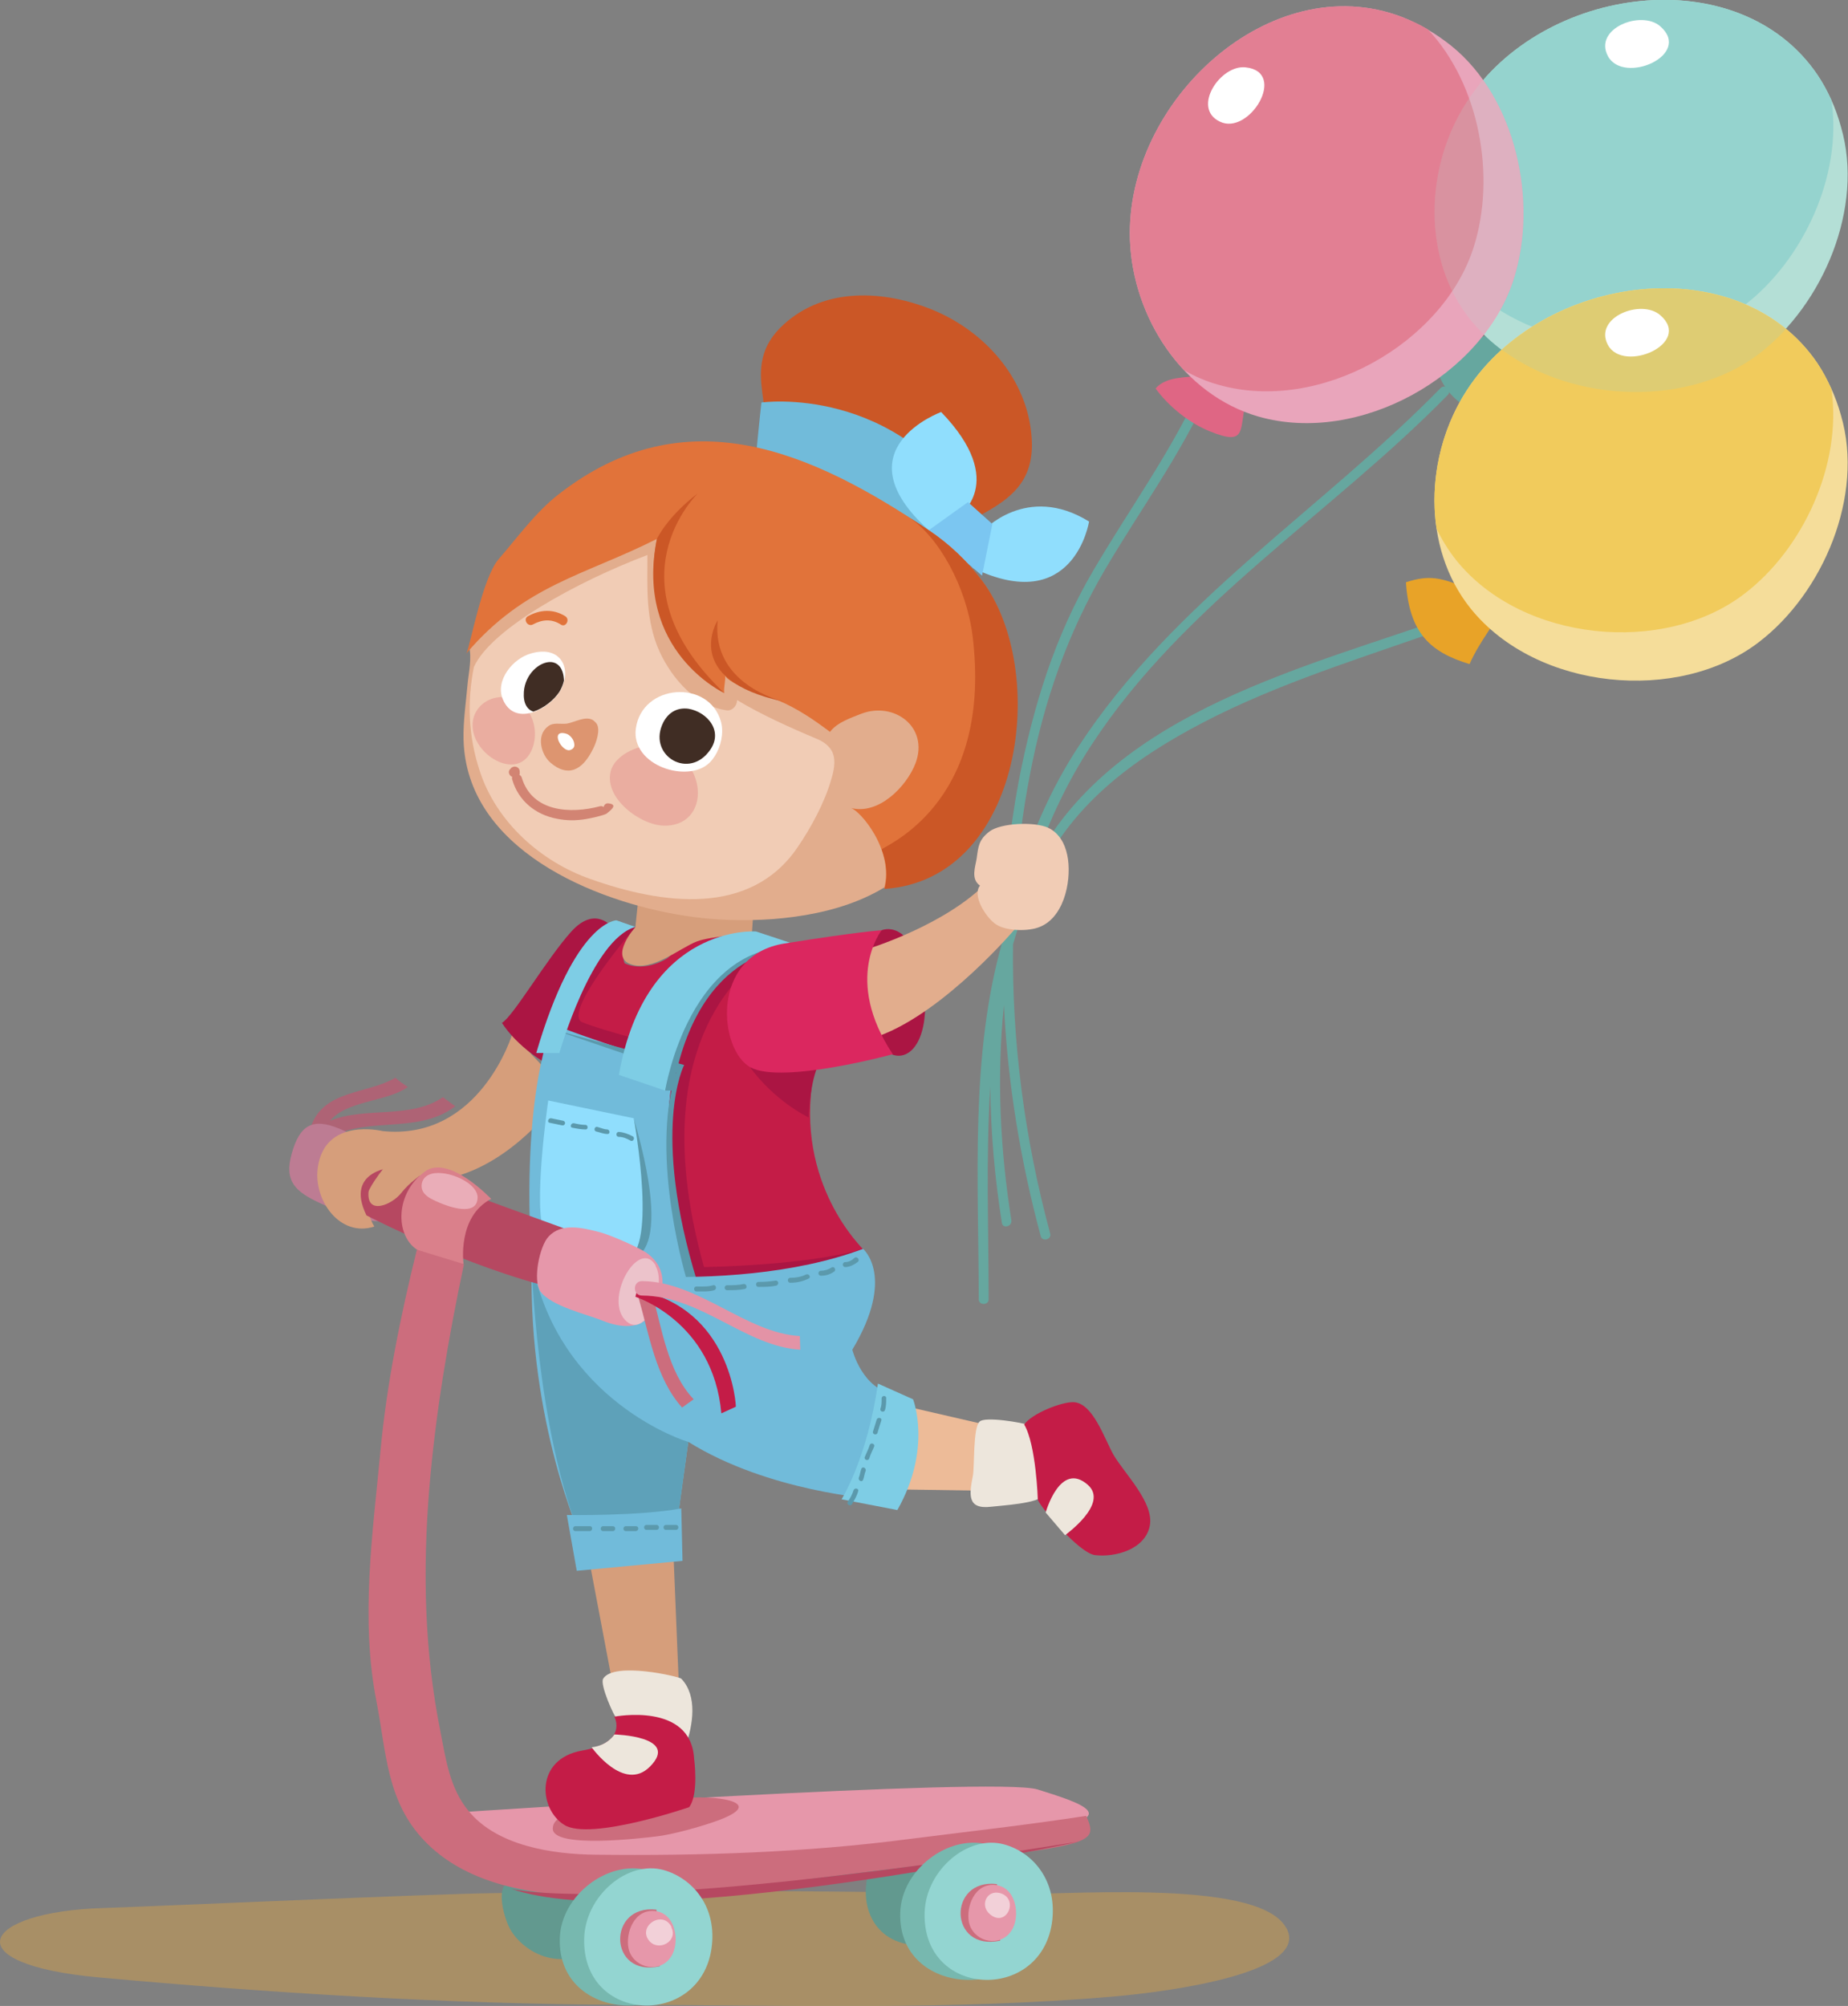 <svg id="Слой_1" xmlns="http://www.w3.org/2000/svg" viewBox="0 0 447.3 485.4"><rect x="0" y="0" width="447.3" height="485.4" fill="#808080" stroke="none"/><style>.st0{opacity:0.6;fill:#C39955;} .st1{fill:#66A79F;} .st2{fill:#E8A328;} .st3{fill:#CB5726;} .st4{fill:#D69E7B;} .st5{fill:#AE6375;} .st6{fill:#BD7C93;} .st7{fill:#E697AA;} .st8{fill:#AB1543;} .st9{fill:#CC6D7D;} .st10{fill:#C41C47;} .st11{fill:#71BBDA;} .st12{fill:#90DEFD;} .st13{fill:#7BC6F1;} .st14{fill:#E2AD8D;} .st15{fill:#F1CCB5;} .st16{opacity:0.4;fill:#DE8080;} .st17{fill:#E1733A;} .st18{fill:#FFFFFF;} .st19{fill:#402D24;} .st20{fill:#DD9570;} .st21{fill:#D28473;} .st22{fill:#5B99AC;} .st23{fill:#7ECDE5;} .st24{fill:#EDBB98;} .st25{fill:#5EA1B9;} .st26{fill:#DB275F;} .st27{fill:#B64861;} .st28{fill:#DA808B;} .st29{fill:#62998F;} .st30{fill:#EAADB8;} .st31{fill:#77B8AF;} .st32{fill:#93D5D1;} .st33{fill:#F2D0D8;} .st34{fill:#ECC3CB;} .st35{fill:#E393A6;} .st36{fill:#EDE6DC;} .st37{fill:#DF6684;} .st38{fill:#B4DFD6;} .st39{fill:#95D3CE;} .st40{fill:#E9A5BB;} .st41{fill:#E27F93;} .st42{opacity:0.2;fill:#B4DFD6;} .st43{fill:#F5DD9A;} .st44{fill:#F1CB5C;} .st45{opacity:0.2;fill:#95D3CE;}</style><path class="st0" d="M311.2 466.3c-7.2-12.1-55.2-7.5-71.4-7.9-40-1.1-80.1-.9-120.1-.3-15.7.2-79.8 3.1-94.7 3.6-29.7.9-36.4 13.6-1 16.8 40.6 3.7 85 6.5 126.2 6.6 39.4.1 80.4 1.4 119.5-2 13.8-1.2 47.4-5.8 41.7-16.5-.1-.1-.2-.2-.2-.3z"/><path class="st1" d="M352.4 148.6c-35.7 12.8-82 23.2-101.6 59.3-.1.1-.1.3-.2.4 3.4-9.9 7.9-19.4 13.7-28.2 22.3-34.1 58-55.8 86.1-84.5 1.1-1.1-.6-2.8-1.7-1.7-28.8 29.4-64.6 51.6-87.5 86.5-7 10.6-12 22.3-15.5 34.6.7-9.2 1.8-18.4 3.6-27.6 3.4-17.8 9.1-34.2 18.3-49.8 8.3-14.1 18-27.3 24.8-42.3.6-1.4-1.4-2.6-2-1.2-7.1 15.5-17.2 29.3-25.8 44-9.3 15.8-14.5 32.8-18 50.8-2.4 12.8-3.7 25.7-3.9 38.7-8 27.7-5.8 58.8-5.8 86.8 0 1.5 2.4 1.5 2.4 0 0-16.7-.7-34.3.4-51.5.1 11.2 1.1 22.3 2.8 33 .2 1.5 2.5.9 2.3-.6-2.7-17-3.6-34.7-1.8-52.1.9 18.9 4 37.7 8.9 55.9.4 1.5 2.7.8 2.3-.6-6.2-22.9-9.3-46.5-9-70 1.8-6.2 4-12.2 6.9-18 8.8-17.8 25.2-28.8 42.5-37.4 18.7-9.2 38.8-15.1 58.4-22.2 1.5-.5.9-2.8-.6-2.3z"/><path class="st2" d="M340.3 140.9c.8 12.2 5.8 16.9 15.4 19.8 2.4-5.5 6.3-10 8.8-14.8l-10.2-3.9c-5.4-2.1-8.3-3-14-1.1z"/><path class="st3" d="M225.8 75c-11.8-4.8-26.1-5.6-36.1 3.5-11.9 10.8.2 22.2-6.5 32.8l40 26.7c0 1.1.4-1 .6-1.6 5.7-13.4 27.4-10.9 25.9-30.6-1-14.1-11.3-25.6-23.9-30.8z"/><path class="st1" d="M363 79.9c-3.8 2.8-10.6 1.4-15.6 1.7-3.3 19.4 25.3 28.5 22.6 1.5l-7-3.2z"/><path class="st4" d="M142.8 378.5l6.3 33.3 15.3-1.9-1.5-36.5z"/><path class="st5" d="M79.9 271.2c4-4.9 13.8-4.6 18.7-8.1l.1-.1c-1.1-.7-2.1-1.4-3-2.2-6.9 4-17.3 2.9-20.4 11.7-.2.7-.1 1.2.3 1.6-.7 1.5.8 3.6 2.3 2.4 9.4-7.1 22.7-1.5 32.3-8.8-1-.7-2-1.5-3-2.2-7.9 5.4-18.7 2.2-27.3 5.7z"/><path class="st5" d="M75.6 275.2c-2.2.6-1.3 4 .9 3.4 10.3-2.8 19.9 4.1 30.3 1.4-.5-1.1-1-2.2-1.6-3.3-9.9 2.2-19.4-4.3-29.6-1.5z"/><path class="st6" d="M70.6 279.2c-1.9 6.7 1 9.2 6.8 11.9 4.4 2 12.6 5.9 17.3 3.8l2-13.7c-5.1-2.5-9.3-5.9-14.6-8.1-6.5-2.7-9.6-.8-11.5 6.1z"/><path class="st4" d="M92.6 273.7s-14.1-3.5-15.7 9c-1 7.8 5.4 16.8 13.7 14.1-2.5-4.1-2-9.5 2.3-12.1 2.2-1.4 9.8.8 12.2.8 2.4 0 16.9-1.2 31.8-21.6L124 250.2s-7.8 25.9-31.4 23.5z"/><path class="st7" d="M251.1 433c-10.2-3.1-139.3 5.5-139.3 5.5s.8 6.3 6.7 11.4c5.9 5.1 112.6-3.9 133.4-7.1 20.8-3.1 9.4-6.6-.8-9.8z"/><path class="st8" d="M213.4 225.1c-11.8 6.2-1.2 27.1-1.2 27.1 6.2 7.9 13.8.9 11.2-14.7-2.7-15.6-10-12.4-10-12.4z"/><path class="st9" d="M163.6 435.4l-18 3.9c-1.8-1.1-11.6-1.4-11.8 3.1-.3 5.1 22.3 2.3 24.9 2 3.9-.4 11.4-2.5 15.4-4 13.1-5-4.7-6.3-10.5-5z"/><path class="st8" d="M138.3 225.4c-5.9 6.5-14.1 20.6-16.8 22.1 0 0 3.2 5.6 11.5 10.3l15.3-33.3s-4.1-5.6-10 .9z"/><path class="st10" d="M196.9 260.1s9.1-28-2.4-30.9l-12.5-3.3s-12.6-1.4-20.5 6c0 0-5.3 3.5-10.3 1.2 0 0-1.7-3 2.6-8.7 0 0-9.9-1.3-19.6 28.7 0 0-7.1 51.5 2.6 62.7 0 0 60.6-2.4 72.1-13.5.1-.1-16.7-15.7-12-42.2z"/><path class="st4" d="M153.8 224.3s-6.3 7.1-1.2 9c5.1 2 12.1-4 16.1-5.5 3.1-1.2 13.3-2 13.3-2l.4-5.9-27.9-2.4-.7 6.8z"/><path class="st11" d="M184.3 97.4c-.6 5.3-1.2 11.8-1.2 11.8l45.9 23 7.7-7.1c-19.5-32.4-52.4-27.7-52.4-27.7z"/><path class="st12" d="M224.8 128.3l7.1-3.3s12.4-8.2-4.1-25.3c0 0-24.7 9-3 28.6zM237.8 128.6l-2.4 8.8c24.6 11.9 28.2-11.2 28.2-11.2-15.2-9.4-25.8 2.4-25.8 2.4z"/><path class="st13" d="M224.8 128.3l12.9 11 2.5-12.5-5.9-5.3z"/><path class="st14" d="M222.4 147.6c-2.8-3.1-5.3-6.4-8.7-8.8-4.6-3.2-10.1-5.4-15-8.2-15.9-8.9-35.1-15.9-52.4-7.1-2.2 1.1-13.2 5.6-12.6 8.8 0 0-13 14.1-18.5 20 .2.4.3.9-.1 1.4 0 .1-.1.2-.1.4-.4.8-.9 1.5-1.5 2.3.8 2.6-.1 6.7-.3 8.9-.4 4.5-1.1 9.1-1 13.6.6 26.5 31.5 39.3 53.6 42.7 6.9 1.1 14.3 1.3 21.3.8 14-1.1 29-5.3 37.5-17.4 6-8.4 10.2-19.3 10-29.8-.1-5.1-1-10.3-2.9-15-2-5.1-5.7-8.6-9.3-12.6z"/><path class="st15" d="M197.5 178.7c-6.2-2.6-13.3-5.8-19.1-9.3v.1c0 1.2-1.1 2.5-2.4 2.4-7.5-1-13.2-7.5-16.3-14.1-3.5-7.6-3-15.5-3-23.5-16.9 6.4-37.8 17.8-42 27.1-1.7 8.5-1.3 16.9 1.4 25.1 4 12.4 14.8 22 26.8 26.2 17.4 6.2 38.7 9.1 50.1-7.6 3.3-4.8 6.6-10.9 8.2-16.5.9-2.9 1.1-5.3 0-7.1-.7-1.1-1.9-2.1-3.7-2.8z"/><path class="st16" d="M114.5 176.8c1.2 6.9 11.9 12.5 14.6 3.6.9-3.2.2-7-2.2-9.5-4.9-4.9-13.6-1.2-12.4 5.9z"/><path class="st17" d="M224.8 128.3c-28.1-18.9-58.8-32.8-89.7-8.6-5.4 4.2-9.9 10.4-14.4 15.6-3.9 4.4-6.9 21-7.8 22.8 14.1-16.6 28.7-18.9 46.1-27.7-3 15.2 2.6 29.6 16.3 37.3-.2-1.3.4-3.1.2-4.4.3 2.2 11 5.4 12.9 6.2 4.7 2 8.5 4.6 12.5 7.6 1.7-2.3 5.1-3.4 7.6-4.4 7.9-3 16.4 3.2 13.1 12-2.2 5.7-9 12.6-15.7 10.8 2.3.6 10.6 10.3 8.1 19.5 33.7-2.3 39.9-53 23.6-74.6-3.4-4.5-7.7-8.7-12.8-12.1zM112.9 158.1c0 .1-.1.1-.1.2 0 0 0-.1.1-.2z"/><path class="st18" d="M128.6 158.1c-4.5 1.2-8.8 6.6-6.9 11.1 2.8 6.7 10.9 2.6 13.7-1.7 3.3-5.3.6-11.5-6.8-9.4z"/><path class="st19" d="M133.3 160.2c-2.7-.1-6.2 2.9-6.5 7.2-.2 2.8.8 4.3 2.3 4.8 2.5-.8 5-2.8 6.3-4.8.5-.8.9-1.8 1.1-2.7-.1-3.1-1.5-4.4-3.2-4.5z"/><path class="st16" d="M164.7 183.2c-1.9-1.5-4.3-2.5-6.6-2.7-3.6-.4-9.4 2.3-10.3 6.2-1.6 6.5 7.3 13.1 13.1 13.1 7.7 0 9.9-7.7 6.4-13.7-.7-1.1-1.6-2.1-2.6-2.9z"/><path class="st18" d="M153.9 176.3c-1.2 9 12.7 13.4 17.9 8.2 1.8-1.8 3-4.8 3-7.6 0-.8-.1-1.6-.3-2.3-2.9-10.3-19.1-9.2-20.6 1.7z"/><path class="st19" d="M166.6 171.5c-2.4-.3-4.6.6-6 3.2-4 7.7 5.5 13.9 10.8 7.4 4.2-5-.3-9.9-4.8-10.6z"/><path class="st20" d="M143.6 174.3c-1.8-1.2-4.5.5-6.4.8-1.6.2-3.3-.4-4.6.7-2.9 2.2-1.6 6.9.7 8.8 4 3.4 7.6 2.1 10.3-3.5.7-1.4 1.8-4.5.8-6-.3-.4-.6-.6-.8-.8z"/><path class="st21" d="M147.3 194.4c-.7-.1-1.1.4-1.2.9-.2-.2-.5-.3-.9-.2-7.1 1.9-16.4 1.4-18.9-6.9-.1-.3-.3-.6-.6-.7.1-.1.1-.3.1-.5 0-.4 0-.8-.3-1.1-.4-.4-.9-.5-1.4-.3-.2.1-.4.2-.5.4-.8.6-.4 1.7.4 2-.1.2-.1.4 0 .7 1.5 5.1 5.6 8.4 10.7 9.4 2.4.5 4.7.5 7.1.1 1.2-.2 4-.8 5-1.3.4-.4 3.2-2.2.5-2.5z"/><path class="st18" d="M136.9 177.5c-3.9-1-.9 4.6 1.1 4 .9-.3 1.1-.9 1-1.5-.1-1.1-1.1-2.3-2.1-2.5z"/><path class="st3" d="M224.8 128.3c-1.7-1.1-3.4-2.3-5.2-3.4 7.6 4.8 14.3 17.1 15.8 28.9 4.8 38.9-18.9 49.8-22 51.7 1.1 3 1.6 6.3.7 9.6 33.7-2.3 39.9-53 23.6-74.6-3.5-4.6-7.8-8.8-12.9-12.2z"/><path class="st8" d="M189.8 228.3c-16.5-2.9-29.7 24.7-29.7 24.7s-13.8-3.5-19.1-5.6c-5.3-2.1 12.8-23.1 12.8-23.1-9.5.1-20.5 27-20.5 27l13.5 61.8 35.3 5.3 26.8-16.2c-13.8 4.1-38.5 4.4-38.5 4.4-17.6-63 19.4-78.3 19.4-78.3z"/><path class="st3" d="M168.9 119.4c-7.4 5.6-9.9 11-9.9 11-5.5 27.2 16.3 37.3 16.3 37.3-28.4-27.1-6.4-48.3-6.4-48.3zM189.8 169.8z"/><path class="st3" d="M173.7 150.1s-9.1 14.4 16.1 19.7c-1.2-.3-17.6-4.4-16.1-19.7z"/><path class="st11" d="M163.6 258s-22.8-7.1-29.8-10.2c0 0-7.8 15.7-5.1 58.5 0 0 17.3 5.9 37.7 2.7 0 0-8.2-34.1-2.8-51z"/><path class="st22" d="M165.6 257.7l-31.8-8.6 1.8.6 28.1 9.6c-6.7 20.8 2.7 51 2.7 51h2.4c-11.4-37-3.2-52.6-3.2-52.6z"/><path class="st12" d="M132.7 266.3s-3.9 26.7-.8 32.2c3.1 5.5 21.5 8.5 23.1 4.3 3.7-9.6-1.6-32.2-1.6-32.2l-20.7-4.3z"/><path class="st22" d="M150.7 304.7s13.7 3.9 2.7-34.1c0 0 6.3 34.5-2.7 34.1zM136.3 271.2c-1-.2-2-.4-2.9-.6-.7-.1-1.1 1-.3 1.1 1 .2 2 .4 2.9.6.8.2 1.1-.9.3-1.1zM141.7 272.2c-.9 0-1.9-.2-2.8-.4-.7-.1-1.1 1-.3 1.1 1 .2 2.1.4 3.1.4.7.1.7-1.1 0-1.1zM147 273.3c-.8 0-1.6-.4-2.4-.6-.7-.2-1 .9-.3 1.1.9.2 1.8.6 2.7.6.7.1.7-1 0-1.1z"/><path class="st22" d="M153.2 275c-1.1-.6-2.2-1-3.4-1.1-.8 0-.8 1.2 0 1.2 1 0 1.9.4 2.8.9.6.4 1.2-.6.6-1z"/><path class="st23" d="M149.8 260.1l11.2 3.8s6.8-35.3 33.5-34.7l-11.5-3.8c.1 0-26.7-2.1-33.2 34.7z"/><path class="st24" d="M216.6 360.4l27.1.4 1.6-14.5-25.6-5.9z"/><path class="st22" d="M161 263.9h1.8c6.1-35.3 29-34.9 31.5-34.7-27.4-2.4-33.3 34.7-33.3 34.7zM194.3 229.2h0z"/><path class="st23" d="M129.8 254.8h5.6s7.8-27.5 18.4-30.5l-4.6-1.6s-10 0-19.4 32.1z"/><path class="st11" d="M206.3 326.6c10.6-17.7 2.6-24.4 2.6-24.4-33.3 12.4-80.2 4.1-80.2 4.1-.8 38 12 65.9 12 65.9l23-2.4 2.9-20.9c19.4 12.1 45 13.8 45 13.8 6.5-10.9 5-25.3 5-25.3-7.9-1.1-10.3-10.8-10.3-10.8z"/><path class="st25" d="M128.6 304.5s1.2 42.1 12.1 67.7l23-2.4 2.9-20.9c0 .1-31.8-9.6-38-44.4z"/><path class="st23" d="M212.5 334.8c-2.6 18.2-8.8 28-8.8 28l13.5 2.6c8.5-15 3.8-26.8 3.8-26.8l-8.5-3.8z"/><path class="st8" d="M195.7 270.4s.3-7.7 2.1-12.1h-16.2s5 7.4 14.1 12.1z"/><path class="st14" d="M236.9 215.4c-10.6 9.4-27.4 14.4-27.4 14.4-5.9 8.5 3.2 20.9 3.2 20.9 16.2-5.9 33.5-26.5 33.5-26.5-3.1-.9-9.3-8.8-9.3-8.8z"/><path class="st11" d="M137.2 366.6l2.4 13.5 25.6-2.4-.3-12.7c-10.1 1.9-27.7 1.6-27.7 1.6z"/><path class="st26" d="M213.4 225.1s-5.3.3-23.5 3.2c-18.2 2.9-15.9 25.9-8.2 30 7.7 4.1 34.4-3.2 34.4-3.2-12.1-18.2-2.7-30-2.7-30z"/><path class="st15" d="M257.3 203.9c-.8-1.5-1.9-2.8-3.6-3.6-3.2-1.5-11.4-1.2-14.2.9-2.6 2-2.7 3.6-3.1 6.5-.3 2-1.5 5 .8 6.6-1.9 2.4 1.3 7.4 3.5 9.1 2.3 1.9 7.7 2 10.4 1.1 6.3-2 8.2-10.9 7.4-16.6-.2-1.4-.6-2.8-1.2-4z"/><path class="st27" d="M88.7 294.1s24.3 12.6 45.9 17.7c0 0 .8-12.9 4.3-13.7l-43.2-15.7c.1 0-12.5.4-7 11.7z"/><path class="st17" d="M136.8 149.1c-2.9-1.8-6.1-1.6-9 0-1.3.7-.1 2.7 1.2 2 2.2-1.2 4.5-1.4 6.7 0 1.2.9 2.4-1.2 1.1-2z"/><path class="st28" d="M102.8 283.5c-7.2 5.3-7.1 15.3-2 18.8s8.6 4.3 11.4 3.5c0 0-1.6-11.4 6.7-15.7 0 .1-10.2-10.9-16.1-6.6z"/><path class="st29" d="M123.6 455.4c-4.1.5-1.4 9.5.1 11.8 2.2 3.5 6.1 6.1 10.1 6.7 10.1 1.6 20.4-8.7 18.5-18.1l-28.7-.4z"/><path class="st30" d="M107.1 283.9c-2.4-.3-4.6.4-5 2.5-.5 2.7 2.4 3.8 4.2 4.6 2.3 1 9.2 3.5 9.3-1.2.1-2.8-4.6-5.5-8.5-5.9z"/><path class="st29" d="M231.9 447.2l-20.8 3.5c-3.7 8.3-.9 19 10.2 20 5.4.5 9.4-2.2 11.3-7.4 1.2-3.4 1.6-7.3 1.3-11-.2-1.5-.8-6.2-2-5.1z"/><path class="st9" d="M220.1 445c-25.3 3.3-50.6 4.1-76 3.8-10.3-.1-23.8-2.1-30.7-10.6-4.5-5.4-5.5-12.5-6.8-19.2-3.9-19.5-4.3-38.9-2.7-58.7 1.5-18.2 4.6-36.5 8.4-54.4l-11.4-3.5c-3.9 15.8-7.3 32.4-8.8 48.6-1.9 20.1-4.9 40.6-1 60.6 2.4 12.2 2.4 24.2 11.6 33.8 9.8 10.3 25.1 13 38.7 13.4 8.9.3 17.8-.5 26.6-1.2 8.2-.6 16.5-1.5 24.7-2.5 71.4-9 73.8-7.5 70.2-15.7-14.2 2.2-28.6 3.8-42.8 5.6z"/><path class="st27" d="M123.6 457c31.8 11.4 137.7-11.4 137.7-11.4C146.4 464 123.6 457 123.6 457z"/><path class="st31" d="M156.6 452.5c-9.6-2.4-20.8 6.2-21.1 16.5-.7 20.7 30.7 21.8 33.9 2.6 1.7-10.1-4.9-17.1-12.8-19.1z"/><path class="st32" d="M160.6 452.5c-8.7-2.4-18.9 6.2-19.2 16.5-.6 20.7 27.9 21.8 30.8 2.6 1.5-10.1-4.5-17.1-11.6-19.1z"/><path class="st9" d="M159.7 475.8l-.8-13.7c-12-1.4-11.7 16.5.8 13.7z"/><path class="st7" d="M157.8 462.4c-4.9.1-6.6 6.4-5.5 9.7 1.5 4.3 7.5 5.4 10.1 1.4 2.3-3.3 1.3-11.2-4.6-11.1z"/><path class="st33" d="M162.5 466.2c-2.2-4.1-8.2-.1-5.4 3.4 2.3 2.8 7.1.1 5.4-3.2.1-.1 0-.2 0-.2z"/><path class="st31" d="M239 446.3c-9.6-2.4-20.8 6.2-21.1 16.5-.7 20.7 30.7 21.8 33.9 2.6 1.7-10.1-5-17.2-12.8-19.1z"/><path class="st32" d="M243 446.3c-8.7-2.4-18.9 6.2-19.2 16.5-.6 20.7 27.9 21.8 30.8 2.6 1.5-10.1-4.5-17.2-11.6-19.1z"/><path class="st9" d="M242.1 469.6l-.8-13.7c-12-1.4-11.7 16.4.8 13.7z"/><path class="st7" d="M240.2 456.1c-4.9.1-6.6 6.4-5.5 9.7 1.5 4.3 7.5 5.4 10.1 1.4 2.3-3.3 1.3-11.2-4.6-11.1z"/><path class="st33" d="M242.1 458.1c-3.3-.9-5 3-2.5 5.1 4 3.4 7.2-3.7 2.5-5.1z"/><path class="st7" d="M156.4 303.1c-2-1.3-8.2-4.1-11.1-4.9-4.6-1.2-9.4-2.3-12.5 1-2.2 2.3-3.9 10.5-2 13.3 2.6 3.6 11.5 5.6 15.1 7.1 4.7 1.9 9.1 1.8 11.3-1.2 4-5.2 4.7-11.5-.8-15.3z"/><path class="st34" d="M158.5 305.9c-4.2-6.1-12.6 8.9-6.8 13.9 4.8 4.1 9.7-8.7 7-13.4 0-.2-.1-.4-.2-.5z"/><path class="st9" d="M154.5 313.8c2.6 9 4.2 19.7 10.6 26.8 1-.7 1.9-1.4 2.8-2-6.3-6.6-7.7-17.3-10.1-25.7-.5-2.2-3.9-1.3-3.3.9z"/><path class="st10" d="M154.2 312.2l-.4 1.6s18.8 5.9 20.8 28.2l3.5-1.6c.1 0-1.1-23.9-23.9-28.2z"/><path class="st35" d="M193.6 323.3c-13-.7-24.5-13.2-38.2-13.3-2.3 0-2.3 3.5 0 3.5 14.4.1 25 12.3 38.3 13.1v-.3c0-.4-.1-1.7-.1-3z"/><path class="st4" d="M95 280.8c-1.2 0-5.7 6.6-5.8 7.6-.5 5.8 5.7 3.1 7.9.3 2.1-2.7 4.5-4 6.9-6.3-2.8-1.9-5.7-1.6-9-1.6z"/><path class="st36" d="M146 406.2c-.9 1.4 2.8 9.5 3.2 9.5 3.8.2 6.7 2.4 10.2 3.9 3.3 1.4 5.2 7 6.6 2.8 1.7-5 2.9-12-1.1-16.2-.5-.5-16.3-4.2-18.9 0zM237.1 344c-1.6 1.5-1.2 10.6-1.6 13-.9 4.6-1.5 8.3 4.4 7.6 2.4-.3 11.8-.8 12.5-2.8l-3.1-16.9c-2-.7-10.9-2.2-12.2-.9z"/><path class="st10" d="M148.7 415.4s3.5 6.3-7.8 8.2c-11.4 2-10.6 14.1-4.3 18 6.3 3.9 30.2-4.3 30.2-4.3 2.4-3.1 1.2-11.8 1.2-11.8-.8-13.7-19.3-10.1-19.3-10.1z"/><path class="st36" d="M148.7 419.7s-1.6 2.7-5.5 3.1c0 0 7.8 11 14.1 4.7 7.4-7.4-8.6-7.8-8.6-7.8z"/><path class="st10" d="M259.8 339.3c-2.8-.1-10 2.7-11.9 5.4 2.9 4.9 3.3 18.2 3.3 18.2.6 1.8 10 12.9 13.8 13.4 5 .6 12.2-1.4 13.3-7.1 1.1-5.6-6.2-12.7-8.8-17.2-2.2-3.9-5-12.6-9.7-12.7z"/><path class="st36" d="M263.3 359.3c-6.7-5.9-10.2 6.7-10.2 6.7l4.7 5.5c0-.1 10.7-7.6 5.5-12.2z"/><path class="st22" d="M172.6 311c-1.3.4-2.7.3-4 .3-.8 0-.8 1.2 0 1.2 1.4 0 2.9.1 4.3-.3.7-.3.4-1.4-.3-1.2zM180 310.7c-1.3.3-2.6.3-4 .3-.8 0-.8 1.2 0 1.2 1.4 0 2.9 0 4.3-.3.7-.2.4-1.3-.3-1.2zM187.6 309.9c-1.3.2-2.6.3-4 .3-.8 0-.8 1.2 0 1.2 1.4 0 2.9 0 4.3-.3.8-.3.5-1.4-.3-1.2zM195.1 308.4c-1.2.6-2.5.8-3.8.8-.8 0-.8 1.2 0 1.2 1.5 0 3-.3 4.4-1 .7-.3.1-1.3-.6-1zM201.3 306.7c-.8.5-1.7.8-2.6.8-.8 0-.8 1.2 0 1.2 1.2 0 2.2-.3 3.2-1 .6-.4 0-1.4-.6-1zM206.8 304.4c-.6.6-1.4 1-2.2 1-.8 0-.8 1.2 0 1.2 1.1 0 2.2-.6 3.1-1.3.5-.6-.4-1.4-.9-.9zM142.8 369.3h-3.5c-.8 0-.8 1.2 0 1.2h3.5c.7-.1.7-1.2 0-1.2zM148.3 369.3H146c-.8 0-.8 1.2 0 1.2h2.4c.7-.1.7-1.2-.1-1.2zM153.9 369.3h-2.4c-.8 0-.8 1.2 0 1.2h2.4c.8-.1.8-1.2 0-1.2zM158.9 369h-2.4c-.8 0-.8 1.2 0 1.2h2.4c.8 0 .8-1.2 0-1.2zM163.6 369h-2.4c-.8 0-.8 1.2 0 1.2h2.4c.8 0 .8-1.2 0-1.2zM213.4 338.4c0 .9 0 1.7-.3 2.5-.2.7.9 1 1.1.3.3-.9.3-1.9.3-2.8.1-.8-1.1-.8-1.1 0zM212.2 343.5c-.3 1-.6 2-.9 2.9-.2.7.9 1 1.1.3.3-1 .6-2 .9-2.9.3-.7-.8-1-1.1-.3zM210.5 349.7c-.3 1-.8 1.9-1.2 2.9-.2.7.9 1 1.1.3.3-1 .8-1.9 1.2-2.9.2-.7-.9-1-1.1-.3zM208.5 355.4c-.3.7-.3 1.4-.6 2.1-.3.7.7 1.3 1 .6.3-.7.3-1.4.6-2.1.3-.7-.7-1.3-1-.6z"/><path class="st37" d="M279.7 94c3.2 4.4 8.2 8.4 13.2 10.4 9.2 3.7 6.9-.5 8.8-8l-11-5.5c-3.5.5-8.4.1-11 3.1z"/><path class="st22" d="M206.6 360.6c-.3 1-.8 1.9-1.4 2.8-.4.6.6 1.2 1 .6.6-1 1.2-2 1.5-3.1.3-.7-.8-1-1.1-.3z"/><g><path class="st38" d="M439.9 18.1C420.8-10 373.3-3.6 355 24.7c-10.1 15.6-11 37.9 1 52.8 16 19.8 50.3 23 69.7 8.1 15.6-11.9 25.6-35.5 19.9-54.9-1.3-4.8-3.3-9-5.7-12.6z"/><path class="st39" d="M439.9 18.1C420.8-10 373.3-3.6 355 24.7c-6.3 9.7-9 21.9-7.3 33.4 1.3 2.7 2.9 5.3 4.8 7.7 16 19.8 50.3 23 69.7 8.1C436.4 63 446 42.5 443.3 24.3c-1-2.2-2.1-4.3-3.4-6.2z"/><path class="st18" d="M401.9 6.4c-4.6-4.1-16.3.5-12.7 7.2 3.8 7 20.5-.3 12.7-7.2z"/></g><g><path class="st40" d="M351.3 11.1c-3.9-3.1-7.9-5.4-12-7-31.7-12.1-67 20.4-65.8 54 .7 18.6 12.7 37.4 31.1 42.7 24.5 7 54.4-10 61.8-33.3 5.9-18.7.6-43.7-15.1-56.4z"/><path class="st41" d="M339.3 4.1c-31.7-12.1-67 20.4-65.8 54 .4 11.5 5.2 23.1 13.1 31.5 2.6 1.5 5.4 2.7 8.3 3.5 24.5 7 54.4-10 61.8-33.3 5.4-17 1.5-39.3-11.1-52.7-2-1.2-4.2-2.2-6.3-3z"/><path class="st18" d="M301.5 16.3c-6.1-.7-13.1 9.8-6.3 13.1 7.1 3.6 16.6-12 6.3-13.1z"/><path class="st42" d="M355 24.7c-10.1 15.6-11 37.9 1 52.8 1 1.2 2 2.3 3.1 3.4 3.2-4.1 5.7-8.7 7.2-13.5 4.8-15.2 2.2-34.6-7.4-48.1-1.3 1.8-2.7 3.5-3.9 5.4z"/></g><g><path class="st43" d="M439.9 87.9c-19.1-28.1-66.6-21.7-84.9 6.6-10.1 15.6-11 37.9 1 52.8 16 19.8 50.3 23 69.7 8.1 15.6-11.9 25.6-35.5 19.9-54.9-1.3-4.7-3.3-8.9-5.7-12.6z"/><path class="st44" d="M439.9 87.9c-19.1-28.1-66.6-21.7-84.9 6.6-6.3 9.7-9 21.9-7.3 33.4 1.3 2.7 2.9 5.3 4.8 7.7 16 19.8 50.3 23 69.7 8.1 14.2-10.8 23.7-31.3 21.1-49.5-1-2.3-2.1-4.4-3.4-6.3z"/><path class="st45" d="M363.5 84.6c17.6 13.2 45.5 13.8 62.3 1 2.3-1.8 4.5-3.8 6.5-6-18.8-15.3-50-11.8-68.8 5z"/><path class="st18" d="M401.9 76.3c-4.6-4.1-16.3.5-12.7 7.2 3.8 6.9 20.5-.4 12.7-7.2z"/></g></svg>